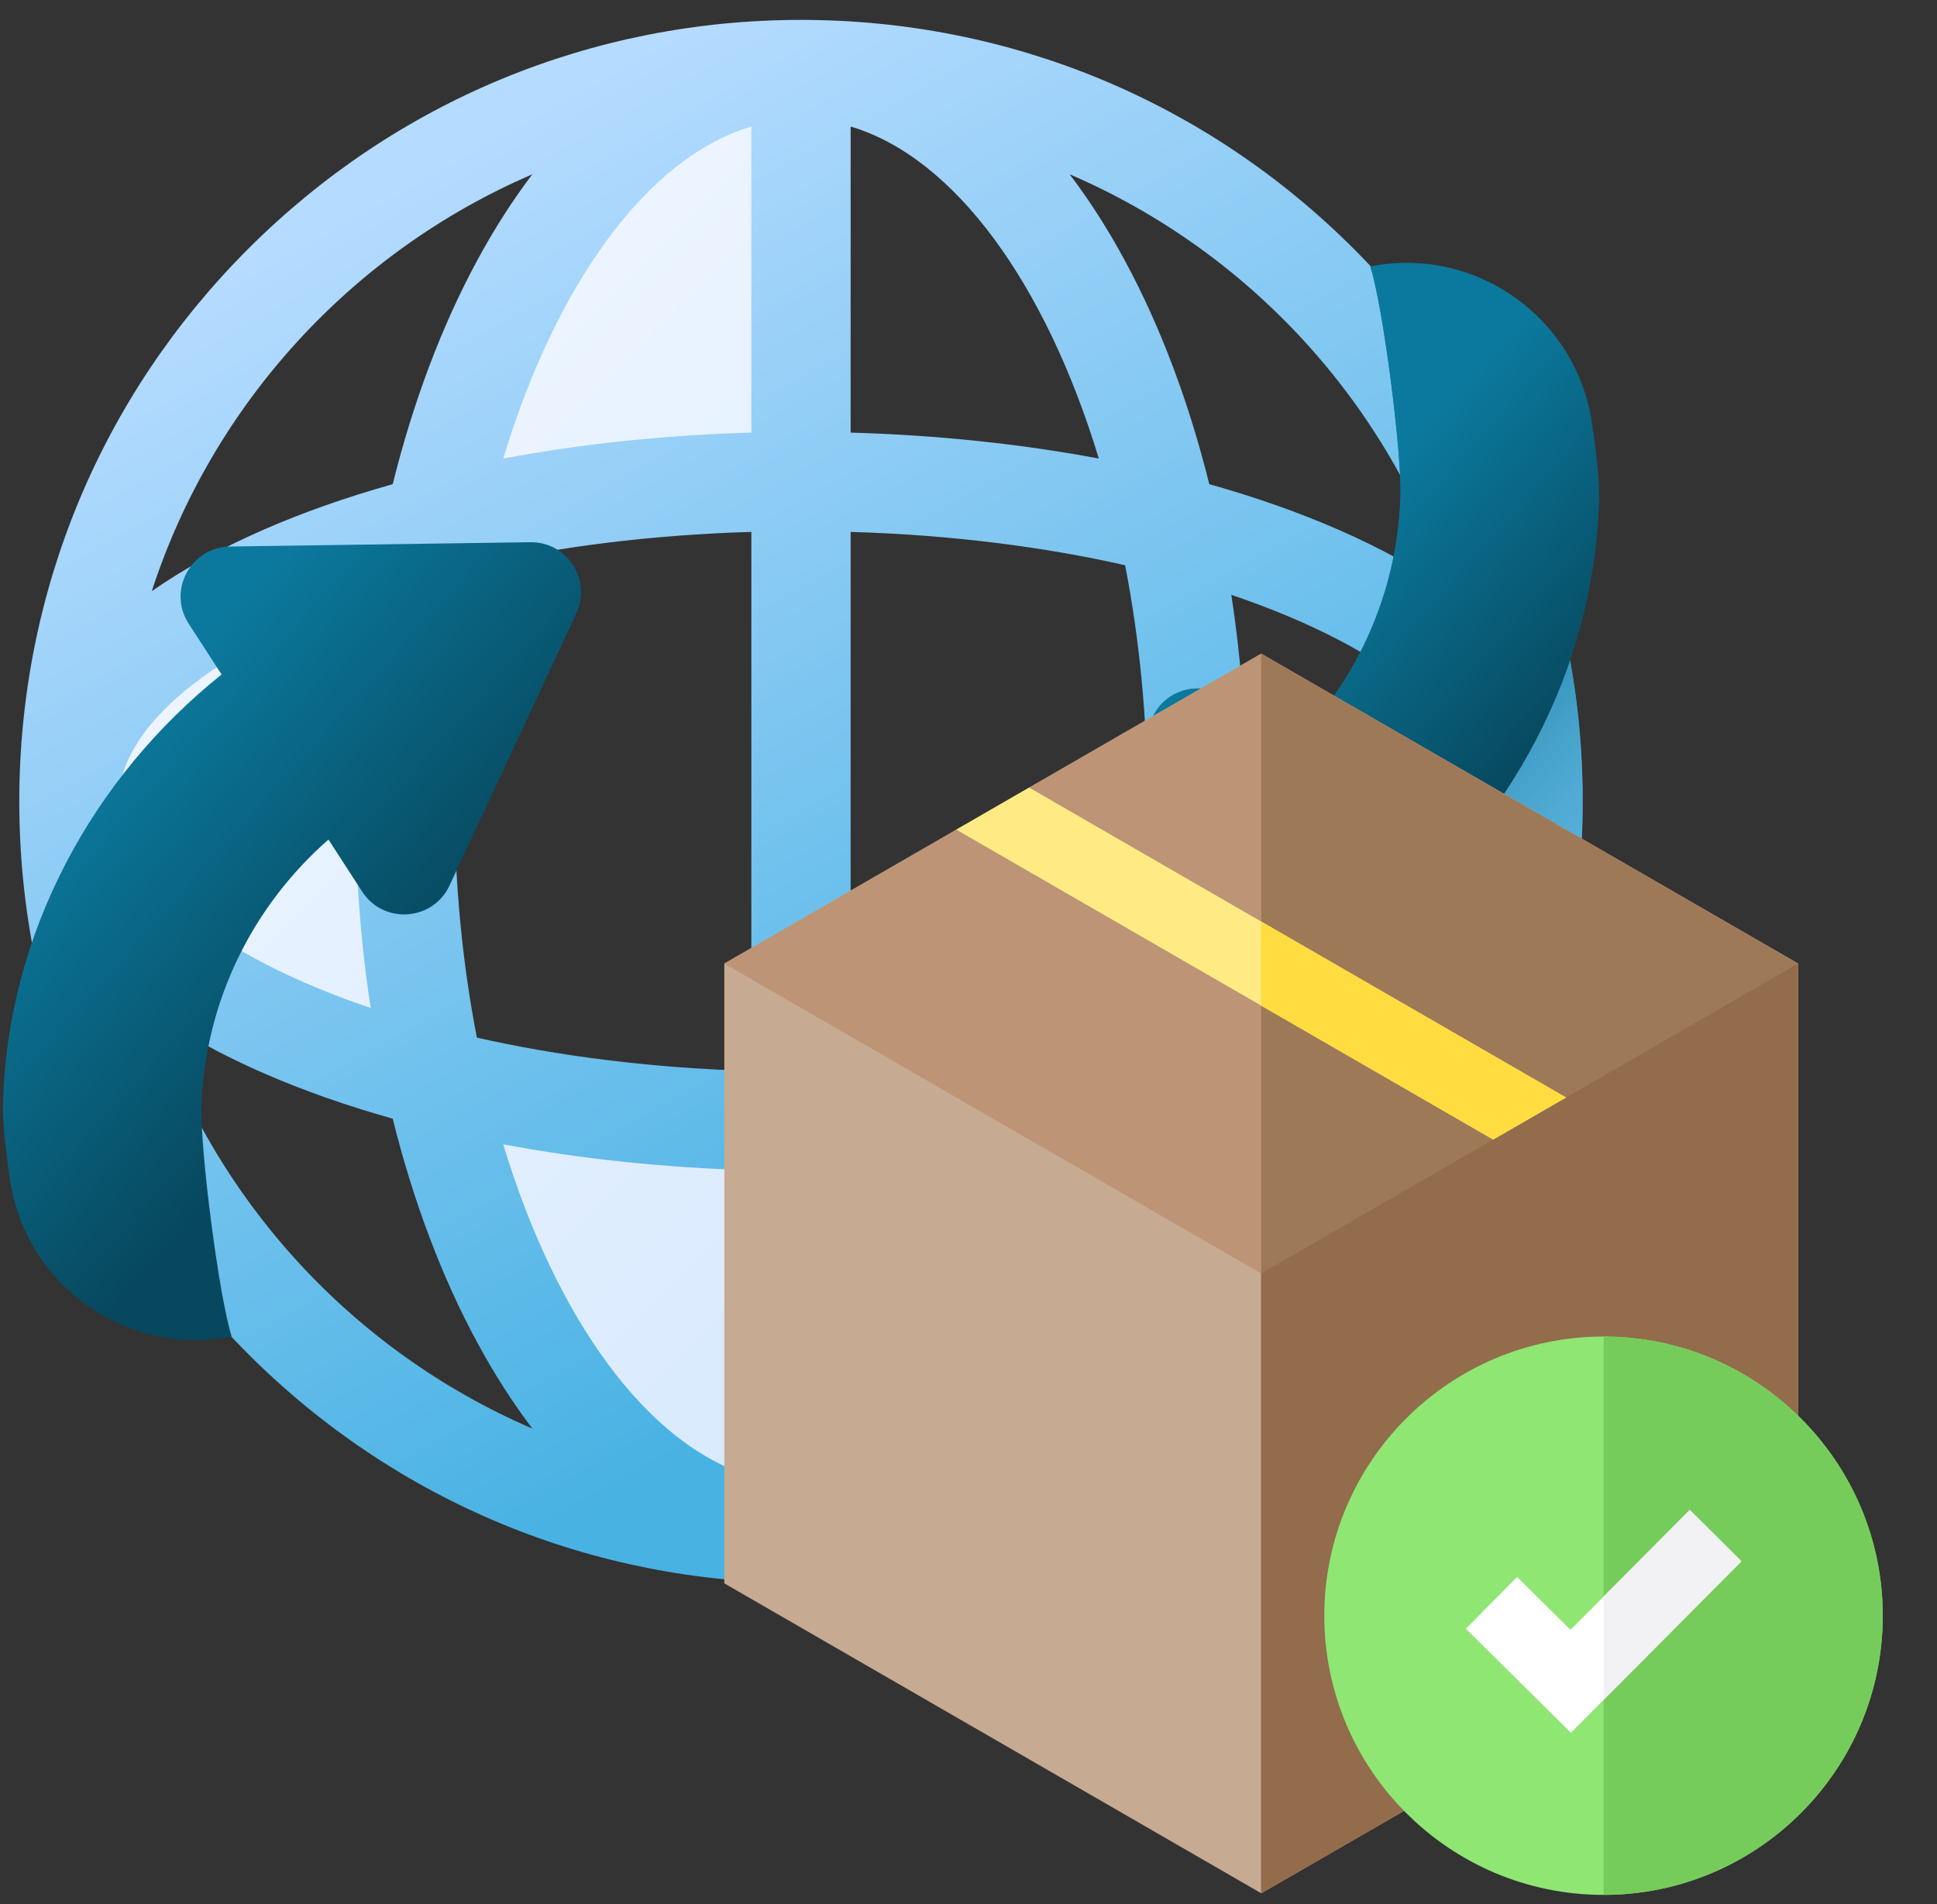 <svg width="119" height="117" viewBox="0 0 119 117" fill="none" xmlns="http://www.w3.org/2000/svg">
<rect x="0" y="0" width="119" height="117" fill="#333333" stroke="none"/>
<g clip-path="url(#clip0)">
<path d="M90.998 59.599L88.514 61.334C86.595 62.674 84.346 63.911 81.826 65.012C79.45 66.051 76.823 66.977 74.018 67.765L73.449 67.925L73.307 68.498C72.06 73.514 70.343 78.063 68.204 82.018C67.192 83.888 66.082 85.622 64.906 87.17L62.571 90.244L66.117 88.719C77.511 83.821 86.239 74.257 90.063 62.482L90.998 59.599Z" fill="url(#paint0_linear)"/>
<path d="M22.447 62.906L24.029 63.441L23.778 61.79C23.159 57.725 22.845 53.505 22.845 49.249C22.845 44.992 23.159 40.772 23.778 36.707L24.029 35.057L22.447 35.592C12.316 39.017 6.269 44.122 6.269 49.248C6.269 54.374 12.316 59.48 22.447 62.906Z" fill="url(#paint1_linear)"/>
<path d="M47.177 6.414L45.871 6.802C42.546 7.79 39.316 10.304 36.53 14.075C33.865 17.683 31.586 22.457 29.941 27.882L29.455 29.485L31.102 29.176C35.886 28.279 40.962 27.749 46.189 27.6L47.177 27.572V6.414H47.177Z" fill="url(#paint2_linear)"/>
<path d="M45.871 91.695L47.177 92.083V70.924L46.189 70.896C40.962 70.748 35.886 70.218 31.102 69.32L29.456 69.011L29.942 70.614C31.586 76.039 33.865 80.814 36.531 84.422C39.316 88.193 42.546 90.707 45.871 91.695Z" fill="url(#paint3_linear)"/>
<path d="M83.168 15.289C74.097 6.218 62.037 1.223 49.209 1.223C36.382 1.223 24.322 6.218 15.251 15.289C6.18 24.36 1.185 36.42 1.185 49.248C1.185 62.076 6.18 74.136 15.251 83.206C24.322 92.277 36.382 97.272 49.209 97.272C62.037 97.272 74.097 92.277 83.168 83.206C92.239 74.136 97.234 62.076 97.234 49.248C97.234 36.42 92.239 24.36 83.168 15.289ZM27.927 49.248C27.927 44.176 28.414 39.28 29.297 34.733C34.282 33.606 39.959 32.869 46.16 32.685V65.811C39.959 65.627 34.282 64.889 29.297 63.762C28.414 59.216 27.927 54.32 27.927 49.248ZM22.772 61.942C13.081 58.665 7.284 53.806 7.284 49.248C7.284 44.69 13.081 39.831 22.772 36.553C22.15 40.639 21.828 44.901 21.828 49.248C21.828 53.595 22.15 57.856 22.772 61.942ZM67.505 28.177C62.701 27.276 57.562 26.734 52.259 26.584V7.776C58.675 9.681 64.261 17.476 67.505 28.177ZM46.16 7.776V26.584C40.857 26.734 35.718 27.276 30.914 28.177C34.158 17.476 39.744 9.681 46.16 7.776ZM46.16 71.912V90.72C39.744 88.814 34.158 81.02 30.914 70.319C35.718 71.22 40.857 71.761 46.16 71.912ZM52.259 90.72V71.912C57.562 71.761 62.701 71.22 67.505 70.319C64.261 81.02 58.675 88.814 52.259 90.72ZM52.259 65.811V32.685C58.46 32.869 64.136 33.606 69.122 34.733C70.005 39.28 70.492 44.176 70.492 49.248C70.492 54.32 70.005 59.216 69.122 63.762C64.136 64.889 58.46 65.627 52.259 65.811ZM75.647 36.553C85.338 39.831 91.135 44.69 91.135 49.248C91.135 53.806 85.338 58.665 75.647 61.942C76.269 57.856 76.591 53.595 76.591 49.248C76.591 44.901 76.269 40.639 75.647 36.553ZM89.095 36.328C87.136 34.961 84.845 33.694 82.233 32.553C79.788 31.484 77.126 30.549 74.293 29.753C73.039 24.709 71.293 20.054 69.097 15.995C68.046 14.051 66.914 12.29 65.715 10.711C76.75 15.455 85.354 24.806 89.095 36.328ZM32.704 10.711C31.505 12.29 30.373 14.052 29.322 15.995C27.126 20.054 25.38 24.709 24.126 29.753C21.293 30.549 18.631 31.484 16.186 32.553C13.575 33.694 11.283 34.961 9.324 36.329C13.065 24.806 21.669 15.455 32.704 10.711ZM9.324 62.167C11.283 63.535 13.574 64.802 16.186 65.943C18.631 67.012 21.293 67.947 24.126 68.743C25.38 73.787 27.126 78.442 29.322 82.501C30.373 84.444 31.505 86.206 32.704 87.785C21.669 83.04 13.065 73.69 9.324 62.167ZM65.715 87.785C66.914 86.206 68.046 84.444 69.097 82.501C71.293 78.442 73.039 73.787 74.293 68.743C77.126 67.947 79.788 67.012 82.233 65.943C84.844 64.802 87.136 63.535 89.095 62.167C85.354 73.69 76.75 83.04 65.715 87.785Z" fill="url(#paint4_linear)"/>
<path d="M14.234 82.126C13.456 79.703 12.292 70.682 12.379 67.985C12.592 61.462 15.578 55.621 20.18 51.591L22.25 54.789C23.563 56.816 26.594 56.606 27.614 54.417L35.409 37.688C36.366 35.634 34.846 33.286 32.58 33.319L14.126 33.584C11.711 33.619 10.279 36.299 11.591 38.326L13.613 41.448C5.731 47.748 0.466 57.295 0.181 67.775C0.151 68.882 0.334 70.593 0.618 72.504C1.585 79.01 7.781 83.397 14.234 82.126Z" fill="url(#paint5_linear)"/>
<path d="M84.21 16.367C84.203 16.369 84.195 16.37 84.187 16.372C84.965 18.794 86.129 27.815 86.041 30.512C85.839 36.727 83.118 42.322 78.881 46.322L76.042 43.523C74.669 41.696 71.795 41.959 70.806 44.08L63.012 60.809C62.359 62.208 62.858 63.744 63.959 64.57L82.879 83.49C82.975 83.396 83.073 83.303 83.169 83.207C92.24 74.136 97.235 62.076 97.235 49.248C97.235 36.921 92.62 25.305 84.21 16.367Z" fill="url(#paint6_linear)"/>
<path d="M84.186 16.372C84.965 18.794 86.129 27.815 86.041 30.512C85.828 37.035 82.843 42.876 78.241 46.906L76.17 43.708C74.858 41.681 71.826 41.891 70.806 44.08L63.011 60.809C62.054 62.863 63.575 65.211 65.841 65.178L84.294 64.913C86.709 64.878 88.142 62.198 86.829 60.171L84.808 57.049C92.69 50.749 97.955 41.203 98.24 30.723C98.269 29.616 98.086 27.904 97.802 25.993C96.836 19.487 90.64 15.1 84.186 16.372Z" fill="url(#paint7_linear)"/>
</g>
<g clip-path="url(#clip1)">
<path d="M77.481 116.339L44.498 97.297V59.211L77.481 40.169L110.464 59.211V97.297L77.481 116.339Z" fill="#C7AA92"/>
<path d="M77.481 40.169L44.498 59.211L77.481 78.254V116.339L110.464 97.297V59.211L77.481 40.169Z" fill="#BD9475"/>
<path d="M77.481 40.169V116.339L110.464 97.297V59.211L77.481 40.169Z" fill="#9E7957"/>
<path d="M77.481 78.254V116.339L110.464 97.297V59.211L77.481 78.254Z" fill="#936C4C"/>
<path d="M58.752 50.982L91.735 70.025L96.21 67.441L63.227 48.398L58.752 50.982Z" fill="#FFEA84"/>
<path d="M77.481 56.628V61.795L91.734 70.025L96.21 67.441L77.481 56.628Z" fill="#FFDC40"/>
<path d="M98.514 116.441C89.055 116.441 81.359 108.746 81.359 99.287C81.359 89.828 89.055 82.132 98.514 82.132C107.972 82.132 115.668 89.828 115.668 99.287C115.668 108.746 107.973 116.441 98.514 116.441Z" fill="#8FE673"/>
<path d="M98.519 82.132V116.441C107.975 116.437 115.667 108.743 115.667 99.286C115.667 89.829 107.975 82.136 98.519 82.132Z" fill="#76CC5B"/>
<path d="M96.51 106.475L90.055 100.085L93.203 96.905L96.485 100.153L103.812 92.786L106.985 95.942L96.51 106.475Z" fill="white"/>
<path d="M98.519 104.454L106.984 95.942L103.811 92.786L98.519 98.108V104.454Z" fill="#F2F2F4"/>
</g>
<defs>
<linearGradient id="paint0_linear" x1="23.119" y1="21.256" x2="78.26" y2="76.397" gradientUnits="userSpaceOnUse">
<stop stop-color="#EDF5FF"/>
<stop offset="1" stop-color="#D5E8FE"/>
</linearGradient>
<linearGradient id="paint1_linear" x1="7.869" y1="36.508" x2="63.009" y2="91.648" gradientUnits="userSpaceOnUse">
<stop stop-color="#EDF5FF"/>
<stop offset="1" stop-color="#D5E8FE"/>
</linearGradient>
<linearGradient id="paint2_linear" x1="32.371" y1="12.005" x2="87.511" y2="67.145" gradientUnits="userSpaceOnUse">
<stop stop-color="#EDF5FF"/>
<stop offset="1" stop-color="#D5E8FE"/>
</linearGradient>
<linearGradient id="paint3_linear" x1="4.171" y1="40.205" x2="59.311" y2="95.346" gradientUnits="userSpaceOnUse">
<stop stop-color="#EDF5FF"/>
<stop offset="1" stop-color="#D5E8FE"/>
</linearGradient>
<linearGradient id="paint4_linear" x1="27.306" y1="9.965" x2="64.717" y2="77.059" gradientUnits="userSpaceOnUse">
<stop stop-color="#B5DBFF"/>
<stop offset="1" stop-color="#48B2E3"/>
</linearGradient>
<linearGradient id="paint5_linear" x1="7.024" y1="45.595" x2="24.306" y2="61.047" gradientUnits="userSpaceOnUse">
<stop stop-color="#0B799D"/>
<stop offset="1" stop-color="#07485E"/>
</linearGradient>
<linearGradient id="paint6_linear" x1="99.71" y1="66.115" x2="79.918" y2="46.324" gradientUnits="userSpaceOnUse">
<stop stop-color="#B5DBFF" stop-opacity="0"/>
<stop offset="0.173" stop-color="#8FC5E9" stop-opacity="0.173"/>
<stop offset="0.454" stop-color="#56A4C8" stop-opacity="0.454"/>
<stop offset="0.696" stop-color="#2D8DB1" stop-opacity="0.696"/>
<stop offset="0.885" stop-color="#147EA2" stop-opacity="0.885"/>
<stop offset="1" stop-color="#0B799D"/>
</linearGradient>
<linearGradient id="paint7_linear" x1="76.095" y1="39.249" x2="90.124" y2="51.651" gradientUnits="userSpaceOnUse">
<stop stop-color="#0B799D"/>
<stop offset="1" stop-color="#07485E"/>
</linearGradient>
<clipPath id="clip0">
<rect width="98.064" height="98.064" fill="white" transform="translate(0.178 0.216)"/>
</clipPath>
<clipPath id="clip1">
<rect width="76.272" height="76.272" fill="white" transform="translate(41.947 40.169)"/>
</clipPath>
</defs>
</svg>
